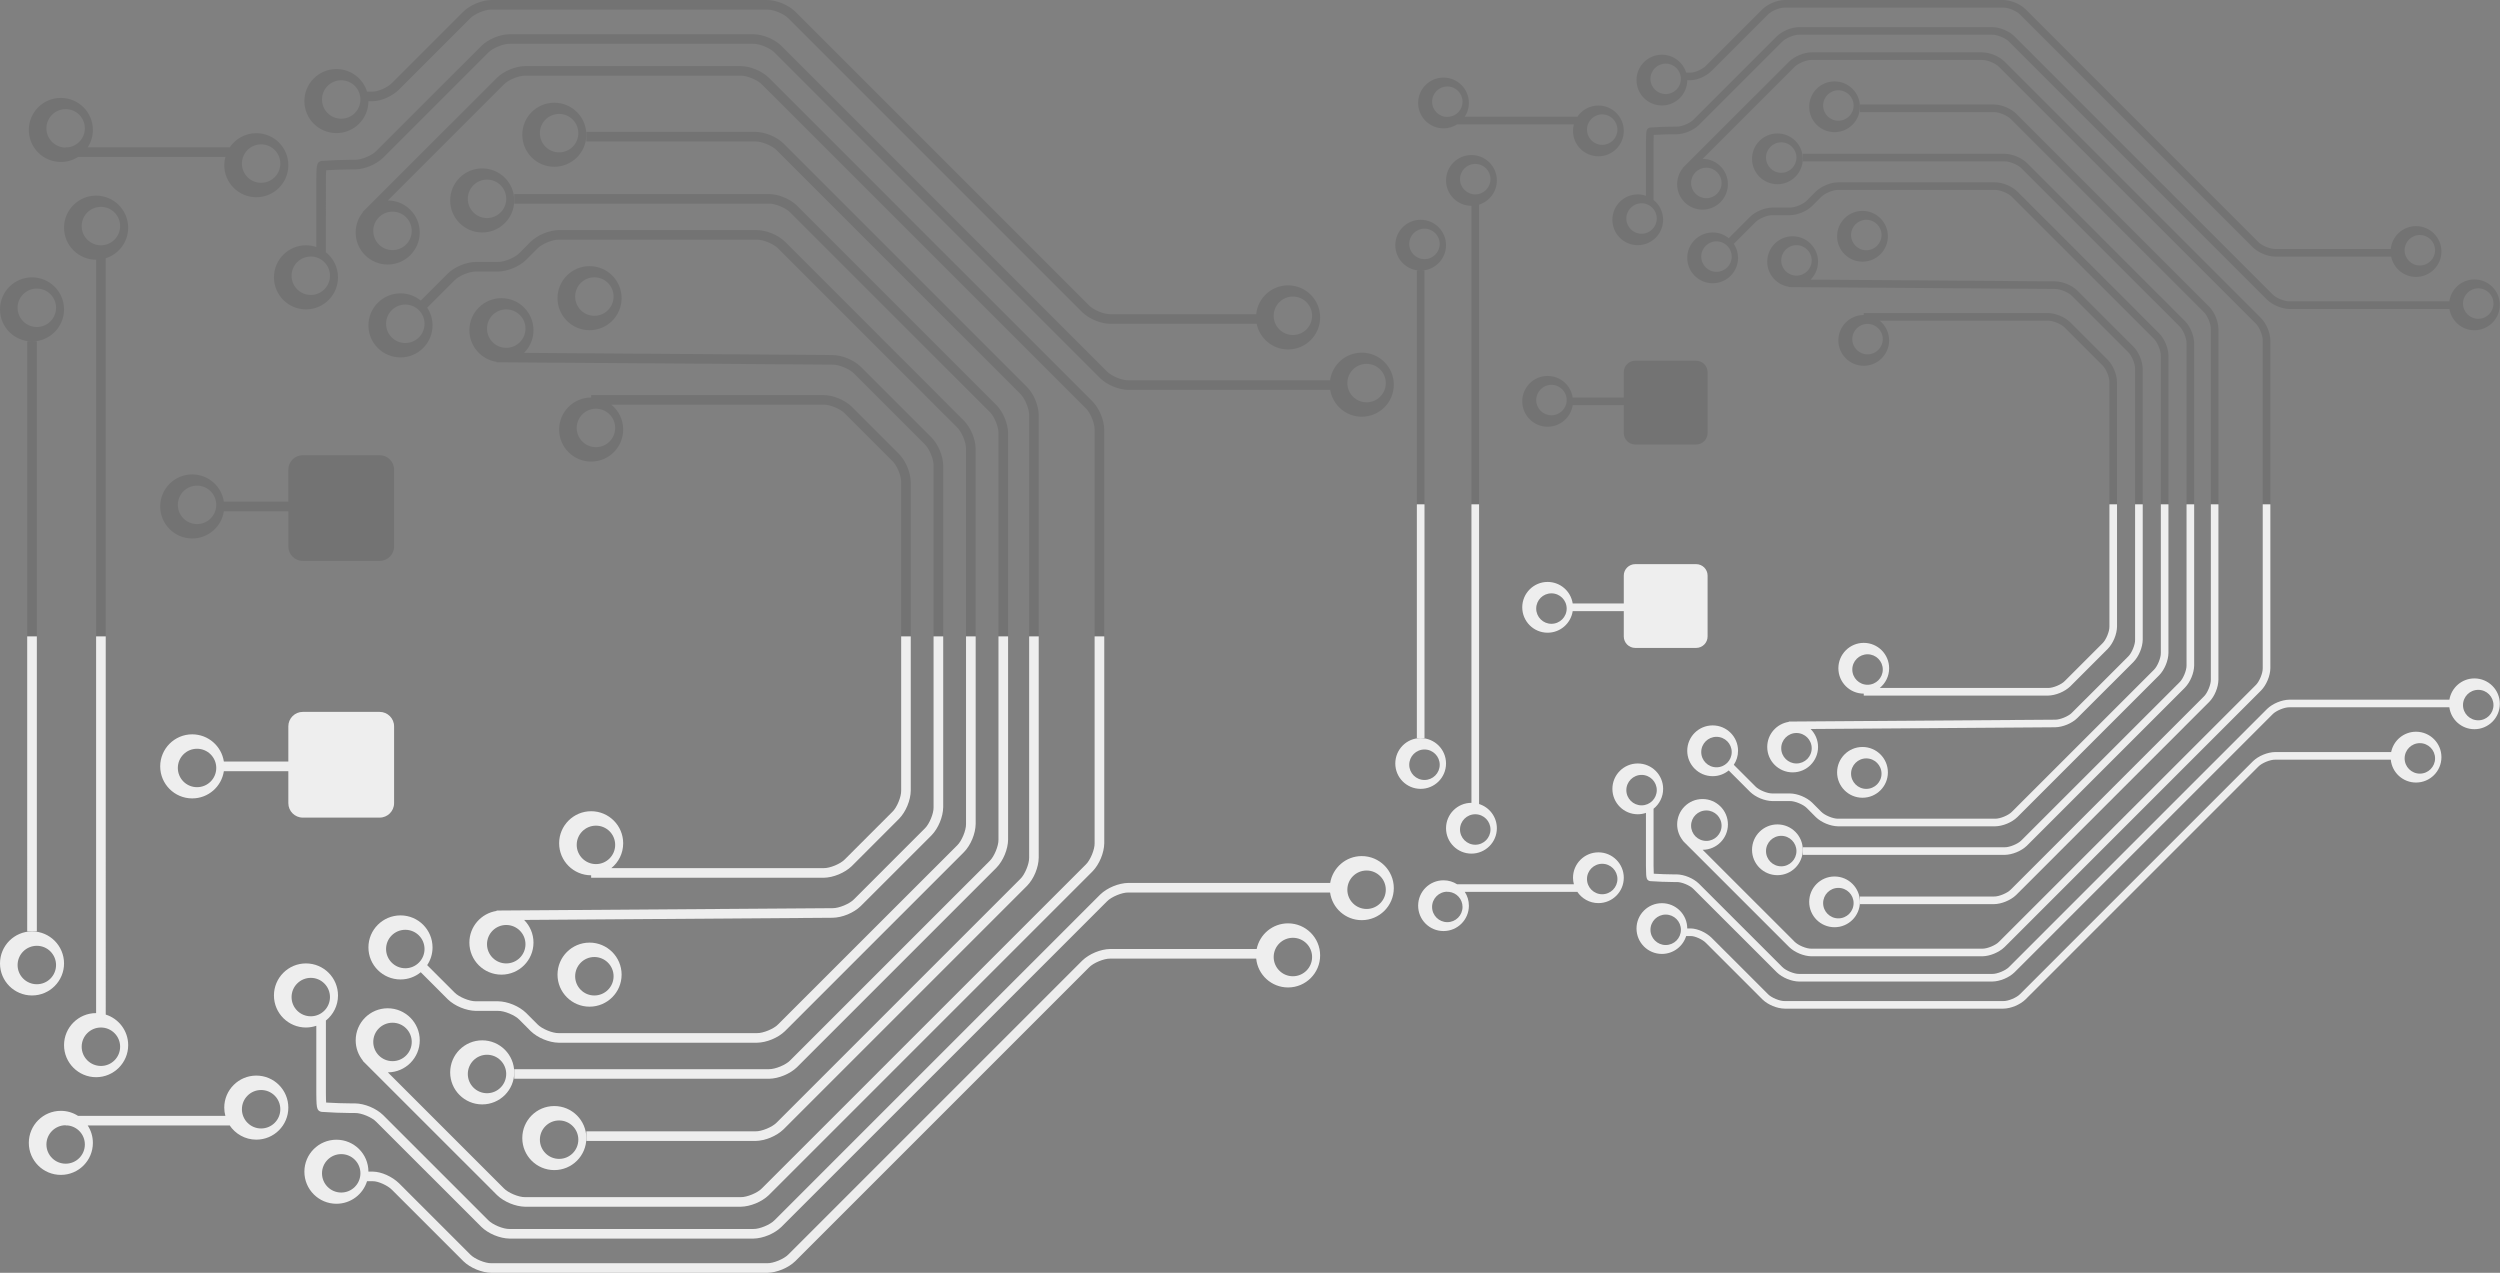 <svg xmlns="http://www.w3.org/2000/svg" width="1041" height="530" viewBox="0 0 1041 530"><rect x="0" y="0" width="1041" height="530" fill="#808080" stroke="none"/><g opacity=".1"><path d="M126.072 233.568h32.014c3.312 0 6.01-2.704 6.01-6v-32.02c0-3.307-2.698-6.003-6.01-6.003h-32.014c-3.307 0-6.01 2.696-6.01 6.003v13.33H93.217c-.967-6.415-6.48-11.336-13.19-11.336-7.342 0-13.32 5.967-13.32 13.34 0 7.362 5.978 13.34 13.32 13.34 6.692 0 12.224-4.915 13.19-11.33h26.848v14.677c0 3.293 2.702 5.997 6.008 5.997zm-44.03-15.347c-4.42 0-7.992-3.57-7.992-7.995 0-4.432 3.573-8.005 7.992-8.005 4.43 0 8.007 3.572 8.007 8.004 0 4.425-3.578 7.997-8.008 7.997zM230.81 42.774c-7.377 0-13.327 5.967-13.327 13.332 0 7.37 5.95 13.34 13.328 13.34 7.374 0 13.344-5.97 13.344-13.34 0-7.365-5.97-13.332-13.342-13.332h-.002zm2.008 20.67c-4.436 0-8.01-3.58-8.01-7.99 0-4.433 3.574-8.014 8.01-8.014 4.426 0 8 3.58 8 8.01 0 4.41-3.574 7.993-8 7.993zm-32.028 6.683c-7.367 0-13.337 5.964-13.337 13.33 0 7.367 5.97 13.346 13.338 13.346 7.38 0 13.34-5.98 13.34-13.347 0-7.365-5.96-13.33-13.34-13.33zm2 20.678c-4.415 0-7.995-3.59-7.995-8.015 0-4.416 3.58-8.004 7.996-8.004s7.997 3.588 7.997 8.002c0 4.423-3.58 8.014-7.995 8.014l-.002.002zm364.235 56.04c-6.736 0-12.287 5-13.18 11.504h-84.04c-2.57.073-7.058-1.8-8.83-3.655L325.354 19.085c-2.887-2.8-7.616-4.766-11.644-4.837H212.145c-4.05.07-8.776 2.036-11.67 4.838l-43.81 43.795c-1.765 1.87-6.257 3.725-8.823 3.65h-1.74c-3.38 0-8.79.227-12.15.48-1.406.236-1.65 1.11-1.77 1.37-.326.973-.44 1.997-.47 6.533v27.952c-1.354-.465-2.8-.725-4.31-.725-7.363 0-13.33 5.978-13.33 13.34 0 7.368 5.967 13.348 13.33 13.348 7.385 0 13.344-5.98 13.344-13.347 0-4.23-1.967-7.995-5.04-10.436V74.91c0-1.934.06-3.21.11-4.016 3.208-.204 7.517-.35 10.287-.35h1.74c4.036-.074 8.75-2.03 11.673-4.844l43.785-43.78c1.77-1.876 6.27-3.735 8.848-3.67h101.568c2.564-.065 7.05 1.794 8.822 3.67l135.602 135.6c2.89 2.792 7.647 4.762 11.67 4.83h84.08c1.05 6.33 6.53 11.175 13.14 11.175 7.38 0 13.354-5.977 13.354-13.34 0-7.373-5.977-13.34-13.357-13.34zM137.4 114.818c0 4.414-3.583 8.005-7.984 8.005-4.422 0-8.008-3.59-8.008-8.005 0-4.424 3.586-8 8.008-8 4.4 0 7.984 3.577 7.984 8zm431.653 52.704c-4.436 0-8.018-3.586-8.018-8.01 0-4.42 3.582-8 8.018-8 4.414 0 7.994 3.58 7.994 8 0 4.424-3.58 8.01-7.994 8.01zM25.343 40.773C17.956 40.772 12 46.737 12 54.107s5.957 13.34 13.342 13.34c2.638 0 5.092-.775 7.162-2.095h61.344c-.303 1.095-.467 2.243-.467 3.432 0 7.372 5.99 13.344 13.344 13.344 7.385 0 13.34-5.972 13.34-13.344 0-7.366-5.955-13.332-13.34-13.332-4.664 0-8.76 2.402-11.152 6.025v-.125H36.526c1.364-2.092 2.15-4.57 2.15-7.245 0-7.37-5.958-13.335-13.334-13.335zm83.376 19.336c4.43 0 8.005 3.59 8.005 8.01 0 4.423-3.576 8-8.007 8-4.41 0-7.986-3.577-7.986-8 0-4.42 3.576-8.01 7.985-8.01h.002zm-80.446 1.245h-.925v.093c-4.435 0-8.018-3.59-8.018-8.007s3.583-8 8.017-8c4.41 0 7.98 3.58 7.98 7.998 0 4.104-3.072 7.447-7.056 7.913v.003zM11.326 265h4.015V142.17h-4.013m128.76-86.745c7.356 0 13.315-5.933 13.323-13.28h1.876c3.667-.08 8.015-2.104 10.85-4.835L195.79 7.648c1.777-1.864 6.265-3.733 8.836-3.65h114.827c2.576-.083 7.06 1.786 8.832 3.65l122.36 122.354c2.9 2.8 7.613 4.77 11.668 4.835h60.968c1.248 6.092 6.614 10.677 13.067 10.677 7.388 0 13.355-5.99 13.355-13.35 0-7.372-5.97-13.344-13.355-13.344-6.922 0-12.61 5.27-13.262 12.01h-60.77c-2.578.07-7.08-1.79-8.842-3.672L331.12 4.815C328.21 2.018 323.48.063 319.452 0H204.626c-4.034.063-8.764 2.02-11.66 4.815L163.3 34.477c-1.82 1.93-5.998 3.738-8.014 3.66h-2.454c-1.684-5.44-6.756-9.382-12.744-9.382-7.385 0-13.342 5.98-13.342 13.342 0 7.364 5.957 13.328 13.342 13.328zm398.268 68.062c4.42 0 8.002 3.592 8.002 8.01 0 4.422-3.582 8.005-8.002 8.005-4.41 0-7.996-3.583-7.996-8.005 0-4.418 3.584-8.01 7.993-8.01h.002zM142.085 33.43c4.42 0 7.993 3.576 7.993 8.002 0 4.42-3.573 7.997-7.994 7.997-4.41 0-8.005-3.578-8.005-8 0-4.425 3.594-8 8.003-8h.002zm-115.42 95.398c0-7.368-5.98-13.34-13.33-13.34C5.95 115.488 0 121.46 0 128.828c0 7.36 5.95 13.342 13.334 13.342 7.354 0 13.332-5.982 13.332-13.342zm-11.324 7.338c-4.44 0-8.015-3.586-8.015-8.015 0-4.41 3.576-7.987 8.017-7.987 4.422 0 7.996 3.576 7.996 7.99 0 4.428-3.574 8.014-7.995 8.014h-.002z"/><path d="M459.808 265v-86.14c-.07-4.028-2.046-8.758-4.845-11.658l-134.85-134.86c-2.896-2.798-7.63-4.752-11.67-4.83H218.63c-4.022.078-8.757 2.033-11.652 4.83l-55.94 55.924.082.066c-1.883 2.31-3.015 5.252-3.015 8.47 0 7.37 5.95 13.347 13.334 13.347 7.352 0 13.34-5.98 13.34-13.35 0-7.34-5.93-13.29-13.27-13.336l48.284-48.28c1.783-1.878 6.258-3.744 8.834-3.674h89.813c2.566-.07 7.074 1.797 8.825 3.673l134.88 134.85c1.853 1.762 3.727 6.26 3.647 8.828V265h4.016zM163.445 88.134c4.408 0 8.004 3.583 8.004 8.007 0 4.428-3.598 8-8.006 8-4.44 0-8.018-3.57-8.018-7.998 0-4.423 3.577-8.006 8.018-8.006v-.002z"/><path d="M392.75 265v-71.132c-.065-4.023-2.027-8.764-4.827-11.664l-29.547-29.53c-2.888-2.8-7.617-4.76-11.646-4.83l-128.493-.912c2.413-2.423 3.907-5.754 3.907-9.428 0-7.378-5.975-13.353-13.34-13.352-7.377 0-13.356 5.974-13.356 13.352 0 6.677 4.908 12.188 11.322 13.178v.17l139.943.983c2.586-.052 7.066 1.803 8.845 3.66l29.537 29.54c1.874 1.772 3.735 6.27 3.643 8.833V265h4.012zM210.787 144.837c-4.403 0-7.995-3.583-7.995-8.005 0-4.426 3.593-8.004 7.996-8.004 4.434 0 8.022 3.578 8.022 8.004 0 4.422-3.588 8.005-8.023 8.005zM419.772 265v-84.643c-.055-4.028-2.04-8.77-4.833-11.653l-83.07-83.088c-2.892-2.793-7.635-4.748-11.658-4.813H214.13v3.995h106.083c2.55-.06 7.063 1.787 8.82 3.656l83.085 83.07c1.864 1.776 3.718 6.272 3.646 8.833V265h4.008z"/><path d="M258.836 124.15c0-7.37-5.975-13.333-13.36-13.333-7.352 0-13.328 5.962-13.328 13.334s5.977 13.345 13.33 13.345c7.383 0 13.358-5.972 13.358-13.343v-.002zm-19.34-.672c0-4.416 3.578-7.996 7.982-7.996 4.438 0 8.017 3.58 8.017 7.996 0 4.42-3.58 8.02-8.017 8.02-4.404 0-7.982-3.6-7.982-8.02zM432.523 265v-92.143c-.06-4.042-2.01-8.773-4.815-11.663L326.245 59.726c-2.905-2.797-7.643-4.757-11.67-4.822h-70.423v4.012h70.424c2.56-.08 7.052 1.785 8.835 3.65L424.877 164.03c1.855 1.764 3.718 6.25 3.66 8.827V265h3.987zm-388.5 0V107.528c5.42-1.695 9.35-6.76 9.35-12.728 0-7.357-5.99-13.344-13.353-13.344-7.375 0-13.354 5.986-13.354 13.344 0 7.373 5.98 13.345 13.354 13.345V265h4.002zM34.01 94.14c0-4.426 3.586-8.005 8.026-8.005 4.41 0 7.982 3.58 7.982 8.005 0 4.41-3.573 7.992-7.973 8h-.052c-4.397-.008-7.983-3.59-7.983-8z"/><path d="M379.235 265v-64.23c-.06-4.025-2.02-8.768-4.82-11.66l-19.77-19.786c-2.918-2.795-7.636-4.752-11.674-4.825h-96.82v1.027c-7.357 0-13.332 5.964-13.332 13.334 0 7.356 5.975 13.343 13.332 13.343 7.38 0 13.342-5.986 13.342-13.342 0-4.185-1.913-7.9-4.933-10.353h88.41c2.565-.076 7.064 1.788 8.823 3.654l19.78 19.78c1.89 1.773 3.737 6.263 3.673 8.827V265h3.99zm-123.08-86.805c0 4.43-3.577 8.002-7.994 8.002-4.42 0-8.017-3.57-8.017-8.002 0-4.416 3.598-8.005 8.02-8.005 4.416 0 7.994 3.59 7.994 8.005h-.002zM406.262 265v-78.124c-.065-4.047-2.035-8.78-4.843-11.674l-74.56-74.566c-2.888-2.803-7.637-4.762-11.66-4.83h-82.56c-4.024.068-8.75 2.027-11.654 4.83l-4.76 4.783c-1.787 1.852-6.26 3.717-8.856 3.647h-9.236c-4.047.07-8.79 2.03-11.676 4.818L175.2 125.162c-2.303-1.893-5.227-3.008-8.424-3.008-7.377 0-13.365 5.967-13.365 13.345 0 7.36 5.99 13.332 13.367 13.332 7.36 0 13.33-5.972 13.33-13.334 0-2.73-.813-5.268-2.23-7.38l11.4-11.398c1.78-1.866 6.268-3.716 8.856-3.65h9.236c4.05-.065 8.775-2.034 11.673-4.824l4.77-4.78c1.775-1.867 6.263-3.727 8.827-3.66h82.56c2.564-.066 7.064 1.793 8.82 3.66l74.583 74.56c1.856 1.776 3.72 6.265 3.647 8.85V265h4.012zM168.76 142.833c-4.408 0-7.997-3.58-7.997-7.997 0-4.426 3.59-8.017 7.997-8.017 4.44 0 8.015 3.59 8.015 8.015 0 4.416-3.574 7.997-8.015 7.998z"/></g><g opacity=".1"><path d="M680.91 185.09h25.368c2.624 0 4.76-2.14 4.76-4.75v-25.376c0-2.62-2.136-4.758-4.76-4.758h-25.37c-2.62 0-4.768 2.138-4.768 4.758v10.562h-21.27c-.766-5.084-5.132-8.982-10.456-8.982-5.812 0-10.55 4.73-10.55 10.572 0 5.833 4.736 10.57 10.55 10.57 5.307 0 9.69-3.896 10.455-8.98h21.27v11.635c.002 2.61 2.147 4.75 4.77 4.75zm-34.897-12.16c-3.504 0-6.335-2.83-6.335-6.34s2.83-6.34 6.335-6.34c3.51 0 6.35 2.83 6.35 6.34s-2.84 6.34-6.35 6.34zM763.907 33.897c-5.847 0-10.562 4.728-10.562 10.563 0 5.842 4.716 10.57 10.562 10.57 5.844 0 10.567-4.73 10.567-10.57 0-5.835-4.723-10.563-10.567-10.563zm1.587 16.38c-3.512 0-6.344-2.84-6.344-6.332 0-3.514 2.832-6.353 6.344-6.353 3.507 0 6.347 2.84 6.347 6.353 0 3.492-2.84 6.33-6.345 6.33v.002zm-25.376 5.296c-5.84 0-10.574 4.723-10.574 10.562 0 5.837 4.733 10.575 10.574 10.575 5.846 0 10.566-4.738 10.566-10.575 0-5.84-4.72-10.562-10.566-10.562zM741.7 71.96c-3.493 0-6.336-2.85-6.336-6.355 0-3.497 2.843-6.34 6.337-6.34 3.503 0 6.338 2.843 6.338 6.34 0 3.507-2.835 6.354-6.336 6.354h-.002zm288.643 44.41c-5.344 0-9.737 3.96-10.44 9.115H953.3c-2.036.055-5.596-1.43-6.997-2.9L838.826 15.125c-2.282-2.222-6.033-3.775-9.228-3.833h-80.482c-3.213.06-6.962 1.613-9.248 3.835l-34.72 34.707c-1.396 1.48-4.96 2.947-6.992 2.892h-1.387c-2.675 0-6.96.177-9.626.378-1.11.187-1.31.876-1.407 1.082-.255.775-.34 1.586-.372 5.18V81.52c-1.07-.37-2.217-.575-3.41-.575-5.84 0-10.562 4.737-10.562 10.572 0 5.836 4.725 10.575 10.562 10.575 5.85 0 10.57-4.738 10.57-10.575 0-3.353-1.56-6.337-3.99-8.273v-23.88c0-1.53.046-2.543.086-3.18 2.544-.164 5.954-.277 8.148-.277h1.387c3.196-.06 6.933-1.61 9.25-3.837L742.1 17.374c1.4-1.486 4.967-2.957 7.014-2.91H829.6c2.03-.047 5.59 1.424 6.992 2.91l107.46 107.458c2.292 2.21 6.063 3.773 9.247 3.826h66.63c.834 5.015 5.172 8.853 10.412 8.853 5.848 0 10.582-4.732 10.582-10.567 0-5.845-4.736-10.573-10.58-10.573zM689.88 90.985c0 3.5-2.835 6.345-6.322 6.345-3.505 0-6.35-2.843-6.35-6.344 0-3.502 2.845-6.34 6.35-6.34 3.487 0 6.323 2.837 6.322 6.34zm342.067 41.764c-3.512 0-6.355-2.843-6.355-6.35 0-3.5 2.844-6.337 6.355-6.337 3.5 0 6.336 2.84 6.336 6.338 0 3.507-2.835 6.35-6.336 6.35zM601.08 32.31c-5.85 0-10.568 4.727-10.568 10.57 0 5.837 4.72 10.566 10.568 10.566 2.09 0 4.037-.61 5.678-1.656h48.608c-.234.865-.37 1.776-.37 2.72 0 5.842 4.75 10.572 10.577 10.572 5.85 0 10.567-4.73 10.567-10.573 0-5.838-4.718-10.565-10.566-10.565-3.694 0-6.945 1.9-8.838 4.772v-.096H609.94c1.085-1.66 1.703-3.624 1.703-5.74 0-5.844-4.72-10.57-10.563-10.57zm66.074 15.322c3.51 0 6.342 2.847 6.342 6.347 0 3.504-2.833 6.34-6.342 6.34-3.49 0-6.332-2.836-6.332-6.342 0-3.5 2.84-6.348 6.332-6.348v.002zm-63.744.99h-.735v.072c-3.51 0-6.354-2.848-6.354-6.346 0-3.5 2.846-6.337 6.355-6.337 3.49 0 6.322 2.84 6.322 6.34 0 3.25-2.43 5.903-5.587 6.272zM589.98 210h3.178v-97.338h-3.178M692.012 43.92c5.827 0 10.556-4.7 10.56-10.522h1.48c2.91-.062 6.355-1.67 8.605-3.833l23.5-23.505c1.402-1.477 4.964-2.96 7-2.892h90.993c2.045-.068 5.596 1.415 6.996 2.892l96.97 96.96c2.3 2.217 6.034 3.777 9.24 3.833h48.315c.995 4.824 5.245 8.46 10.356 8.46 5.856 0 10.583-4.748 10.583-10.58 0-5.843-4.728-10.574-10.584-10.574-5.48 0-9.99 4.174-10.507 9.515h-48.164c-2.037.054-5.606-1.417-7-2.91l-96.96-96.95C841.095 1.6 837.345.05 834.15 0h-90.994c-3.198.05-6.948 1.6-9.244 3.815l-23.506 23.508c-1.44 1.53-4.755 2.96-6.354 2.896h-1.938c-1.334-4.31-5.354-7.436-10.104-7.436-5.85 0-10.567 4.743-10.567 10.573 0 5.835 4.72 10.562 10.57 10.563zm315.61 53.936c3.505 0 6.34 2.848 6.34 6.347 0 3.505-2.835 6.345-6.34 6.345-3.5 0-6.337-2.84-6.337-6.345 0-3.5 2.838-6.347 6.337-6.347zm-314.03-71.363c3.505 0 6.336 2.833 6.336 6.34 0 3.504-2.83 6.337-6.336 6.337-3.49 0-6.34-2.833-6.34-6.337 0-3.507 2.85-6.34 6.34-6.34zm-91.464 75.597c0-5.838-4.737-10.572-10.562-10.572-5.85 0-10.564 4.734-10.564 10.57 0 5.834 4.716 10.573 10.565 10.573 5.825.003 10.562-4.736 10.56-10.57zm-8.97 5.814c-3.52 0-6.354-2.84-6.354-6.35 0-3.497 2.833-6.333 6.354-6.333 3.505 0 6.337 2.838 6.337 6.335 0 3.508-2.832 6.35-6.337 6.35z"/><path d="M945.38 210v-68.262c-.06-3.19-1.622-6.94-3.847-9.238L834.677 25.627c-2.294-2.216-6.048-3.765-9.248-3.827h-71.18c-3.184.062-6.936 1.61-9.23 3.827l-44.335 44.317.064.056c-1.486 1.83-2.385 4.16-2.385 6.71 0 5.842 4.715 10.58 10.563 10.58 5.826 0 10.576-4.738 10.576-10.58 0-5.816-4.698-10.532-10.518-10.57l38.265-38.26c1.415-1.486 4.96-2.964 7-2.91h71.177c2.032-.054 5.604 1.424 6.994 2.91l106.887 106.864c1.464 1.396 2.953 4.96 2.89 6.995V210H945.38zM710.523 69.84c3.49 0 6.34 2.84 6.34 6.347s-2.85 6.337-6.34 6.337c-3.522 0-6.354-2.83-6.354-6.337 0-3.506 2.83-6.346 6.353-6.347z"/><path d="M892.232 210v-56.37c-.05-3.187-1.604-6.944-3.82-9.242l-23.418-23.4c-2.283-2.22-6.033-3.774-9.23-3.828l-101.82-.725c1.908-1.92 3.096-4.557 3.096-7.47 0-5.845-4.736-10.58-10.568-10.58-5.854 0-10.592 4.735-10.592 10.58 0 5.292 3.895 9.66 8.98 10.442v.133l110.898.78c2.05-.04 5.6 1.432 7.004 2.9l23.41 23.41c1.483 1.406 2.96 4.97 2.882 7V210h3.178zm-144.195-95.225c-3.488 0-6.336-2.836-6.336-6.34 0-3.508 2.85-6.345 6.338-6.345 3.51 0 6.356 2.837 6.356 6.344 0 3.505-2.845 6.34-6.357 6.34zM913.652 210v-67.074c-.042-3.193-1.617-6.95-3.832-9.235l-65.83-65.84c-2.29-2.214-6.048-3.763-9.232-3.814h-84.072v3.162h84.072c2.017-.043 5.59 1.42 6.982 2.9l65.845 65.83c1.478 1.406 2.95 4.97 2.892 7V210h3.175z"/><path d="M786.117 98.385c0-5.843-4.736-10.568-10.585-10.568-5.834 0-10.562 4.726-10.562 10.568 0 5.84 4.73 10.573 10.562 10.573 5.85 0 10.585-4.734 10.585-10.573zm-15.332-.534c0-3.5 2.842-6.334 6.33-6.334 3.513 0 6.354 2.834 6.354 6.336 0 3.5-2.844 6.357-6.355 6.357-3.488 0-6.33-2.856-6.33-6.357v-.002zM923.752 210v-73.02c-.046-3.2-1.587-6.95-3.814-9.24l-80.4-80.41c-2.31-2.216-6.06-3.77-9.247-3.823H774.48v3.18h55.813c2.03-.064 5.585 1.414 7 2.89l80.407 80.41c1.473 1.396 2.94 4.95 2.896 6.994V210h3.16zm-307.867 0V85.21c4.29-1.343 7.407-5.355 7.407-10.087 0-5.828-4.743-10.573-10.58-10.573-5.846 0-10.584 4.746-10.584 10.573 0 5.844 4.738 10.578 10.583 10.578V210h3.175zM607.95 74.6c0-3.507 2.845-6.34 6.357-6.34 3.5 0 6.33 2.833 6.33 6.34 0 3.495-2.83 6.335-6.316 6.343h-.04c-3.484-.008-6.33-2.848-6.33-6.343z"/><path d="M881.524 210v-50.9c-.046-3.188-1.6-6.95-3.817-9.24l-15.668-15.678c-2.315-2.215-6.05-3.765-9.25-3.824h-76.726v.813c-5.837 0-10.57 4.73-10.57 10.57 0 5.83 4.733 10.572 10.57 10.572 5.847 0 10.567-4.743 10.567-10.572 0-3.317-1.516-6.26-3.903-8.203h70.06c2.03-.06 5.6 1.416 6.99 2.895l15.675 15.677c1.497 1.4 2.967 4.96 2.91 6.992V210h3.162zm-97.535-68.79c0 3.513-2.835 6.343-6.338 6.343-3.505 0-6.355-2.83-6.355-6.343 0-3.5 2.85-6.342 6.355-6.342 3.503 0 6.336 2.843 6.337 6.342zM902.945 210v-61.91c-.057-3.205-1.615-6.957-3.845-9.25l-59.08-59.093c-2.283-2.22-6.05-3.773-9.235-3.827H765.36c-3.193.054-6.94 1.61-9.24 3.828l-3.773 3.792c-1.415 1.468-4.96 2.945-7.016 2.892h-7.32c-3.202.053-6.967 1.61-9.25 3.82l-8.92 8.935c-1.825-1.5-4.143-2.382-6.68-2.382-5.846 0-10.59 4.728-10.59 10.574 0 5.832 4.744 10.562 10.59 10.562 5.838 0 10.57-4.73 10.57-10.564 0-2.164-.65-4.174-1.772-5.847l9.036-9.033c1.413-1.483 4.967-2.945 7.018-2.893h7.32c3.215-.052 6.954-1.615 9.25-3.824l3.778-3.79c1.41-1.48 4.963-2.954 7.002-2.9h65.424c2.03-.053 5.6 1.42 6.99 2.9l59.104 59.087c1.464 1.406 2.94 4.963 2.89 7.01V210h3.176zm-188.213-96.81c-3.49 0-6.337-2.838-6.337-6.337 0-3.51 2.846-6.354 6.337-6.354 3.52 0 6.354 2.84 6.354 6.352 0 3.5-2.83 6.337-6.354 6.338z"/></g><g fill="#EEE"><path d="M120.063 302.43v14.678H93.216c-.967-6.414-6.498-11.33-13.19-11.33-7.342 0-13.32 5.98-13.32 13.34 0 7.374 5.978 13.34 13.32 13.34 6.712 0 12.224-4.92 13.19-11.335h26.848v13.33c0 3.307 2.702 6.003 6.01 6.003h32.013c3.312 0 6.01-2.696 6.01-6.003v-32.02c0-3.296-2.698-6-6.01-6h-32.014c-3.307 0-6.01 2.704-6.01 6v-.003zM90.05 319.777c0 4.432-3.577 8.005-8.008 8.005-4.42 0-7.992-3.572-7.992-8.005 0-4.426 3.573-7.996 7.992-7.996 4.43 0 8.007 3.572 8.008 7.997zm154.102 154.118c0-7.37-5.97-13.34-13.342-13.34-7.378 0-13.328 5.97-13.328 13.34 0 7.365 5.95 13.332 13.328 13.332 7.373 0 13.342-5.967 13.342-13.332zm-3.334.653c0 4.433-3.574 8.013-8 8.013-4.436 0-8.01-3.578-8.01-8.01 0-4.41 3.574-7.993 8.01-7.993 4.426 0 8 3.582 8 7.99zm-26.688-28.003c0-7.368-5.962-13.347-13.34-13.347-7.367 0-13.337 5.98-13.337 13.347 0 7.365 5.97 13.33 13.338 13.33 7.38 0 13.34-5.965 13.34-13.33zm-3.344.666c0 4.416-3.58 8.004-7.995 8.004s-7.994-3.588-7.994-8.002c0-4.423 3.58-8.014 7.996-8.014 4.415 0 7.996 3.59 7.996 8.015l-.002-.002z"/><path d="M580.38 369.814c0-7.362-5.976-13.34-13.354-13.34-6.607 0-12.088 4.846-13.14 11.176h-84.08c-4.02.067-8.778 2.037-11.67 4.83l-135.6 135.598c-1.775 1.876-6.26 3.734-8.824 3.67H212.144c-2.58.065-7.076-1.794-8.848-3.67l-43.785-43.78c-2.92-2.812-7.635-4.77-11.67-4.845h-1.74c-2.77 0-7.08-.146-10.29-.35-.05-.806-.107-2.08-.107-4.017v-30.132c3.073-2.44 5.04-6.207 5.04-10.438 0-7.366-5.96-13.347-13.344-13.347-7.364 0-13.33 5.98-13.33 13.346 0 7.363 5.966 13.343 13.33 13.343 1.51 0 2.955-.262 4.31-.728v27.952c.03 4.536.143 5.56.47 6.535.12.26.363 1.132 1.77 1.37 3.36.25 8.77.477 12.15.477h1.74c2.567-.073 7.06 1.78 8.823 3.65l43.812 43.794c2.893 2.803 7.62 4.768 11.67 4.84H313.71c4.027-.07 8.758-2.037 11.643-4.838l135.622-135.606c1.773-1.855 6.26-3.73 8.83-3.656h84.042c.89 6.504 6.44 11.504 13.18 11.504 7.378 0 13.352-5.965 13.353-13.34zm-450.964 53.37c-4.422 0-8.008-3.576-8.008-8 0-4.415 3.586-8.006 8.008-8.006 4.4 0 7.984 3.59 7.984 8.005 0 4.423-3.583 8-7.984 8zm447.63-52.693c0 4.42-3.58 8-7.993 8-4.436 0-8.018-3.58-8.018-8 0-4.422 3.582-8.01 8.018-8.01 4.414 0 7.994 3.588 7.993 8.01zM38.676 475.894c0-2.675-.786-5.152-2.15-7.244H95.57v-.126c2.393 3.623 6.488 6.024 11.152 6.024 7.385 0 13.34-5.966 13.34-13.332 0-7.372-5.955-13.344-13.34-13.344-7.354 0-13.342 5.972-13.342 13.344 0 1.188.164 2.337.467 3.433H32.504c-2.07-1.32-4.524-2.096-7.162-2.096-7.385 0-13.342 5.97-13.342 13.34s5.957 13.335 13.342 13.335c7.375 0 13.334-5.967 13.334-13.337zm62.057-14.01c0-4.424 3.576-8.002 7.985-8.002 4.43 0 8.007 3.58 8.007 8.004 0 4.418-3.576 8.01-8.007 8.01-4.408 0-7.985-3.592-7.985-8.01zm-65.4 14.68c0 4.414-3.574 7.995-7.983 7.995-4.434 0-8.017-3.582-8.017-7.998s3.583-8.007 8.017-8.007v.094h.926c3.983.465 7.056 3.808 7.056 7.913v.002zM11.326 265h4.015v122.83h-4.013"/><path d="M126.746 487.902c0 7.36 5.957 13.342 13.342 13.342 5.988 0 11.06-3.943 12.744-9.38h2.454c2.016-.08 6.192 1.728 8.015 3.658l29.666 29.66c2.897 2.8 7.627 4.753 11.66 4.816h114.828c4.03-.064 8.76-2.02 11.666-4.816L453.473 402.84c1.76-1.883 6.264-3.742 8.84-3.672h60.772c.652 6.738 6.34 12.01 13.262 12.01 7.388 0 13.355-5.972 13.355-13.344 0-7.358-5.97-13.35-13.355-13.35-6.453 0-11.82 4.585-13.065 10.677h-60.967c-4.055.067-8.77 2.037-11.67 4.836l-122.36 122.358c-1.772 1.863-6.255 3.732-8.83 3.65h-114.83c-2.57.082-7.06-1.787-8.834-3.65l-29.654-29.662c-2.834-2.73-7.182-4.756-10.85-4.834h-1.875c-.007-7.35-5.966-13.28-13.32-13.28-7.386 0-13.343 5.962-13.344 13.324zm403.613-89.4c0-4.42 3.584-8.004 7.993-8.004 4.42 0 8.003 3.583 8.003 8.005 0 4.418-3.582 8.01-8.003 8.01-4.41 0-7.995-3.592-7.994-8.01zM134.08 488.57c0-4.42 3.595-7.997 8.004-7.997 4.42 0 7.994 3.577 7.994 7.998 0 4.427-3.573 8.003-7.994 8.003-4.41 0-8.005-3.576-8.004-8.003zM13.334 387.83C5.95 387.83 0 393.812 0 401.172c0 7.368 5.95 13.34 13.334 13.34 7.354 0 13.332-5.972 13.332-13.34 0-7.36-5.978-13.342-13.332-13.342zm10.002 14.02c0 4.412-3.574 7.988-7.995 7.988-4.44 0-8.015-3.576-8.015-7.99 0-4.428 3.576-8.014 8.017-8.014 4.422 0 7.996 3.586 7.996 8.015h-.002z"/><path d="M455.795 265v86.14c.08 2.568-1.795 7.066-3.646 8.83L317.27 494.818c-1.752 1.876-6.26 3.74-8.825 3.672H218.63c-2.576.068-7.05-1.797-8.834-3.674l-48.285-48.28c7.343-.048 13.273-5.997 13.273-13.338 0-7.37-5.988-13.35-13.342-13.35-7.384 0-13.333 5.98-13.333 13.35 0 3.216 1.132 6.16 3.015 8.47l-.082.064 55.94 55.924c2.897 2.796 7.63 4.75 11.652 4.83h89.814c4.04-.08 8.774-2.033 11.67-4.83l134.85-134.86c2.8-2.9 4.773-7.63 4.845-11.66V265h-4.015zM155.428 433.86c0-4.428 3.576-7.998 8.018-7.998 4.408 0 8.004 3.57 8.004 7.997 0 4.422-3.596 8.005-8.004 8.005-4.442 0-8.018-3.583-8.018-8.007v.002z"/><path d="M388.738 265v71.132c.094 2.562-1.77 7.062-3.643 8.832l-29.537 29.542c-1.78 1.855-6.26 3.71-8.846 3.66l-139.943.982v.168c-6.414.99-11.323 6.5-11.323 13.18 0 7.377 5.98 13.35 13.356 13.35 7.365 0 13.34-5.973 13.34-13.35 0-3.676-1.494-7.006-3.907-9.43l128.492-.91c4.028-.07 8.76-2.03 11.646-4.832l29.547-29.53c2.8-2.9 4.763-7.64 4.83-11.663V265h-4.012zm-169.93 128.168c0 4.426-3.588 8.005-8.02 8.004-4.404 0-7.996-3.578-7.996-8.004 0-4.422 3.592-8.005 7.995-8.005 4.433 0 8.022 3.583 8.02 8.005z"/><path d="M419.772 265v84.643c-.055 4.028-2.04 8.77-4.833 11.653l-83.07 83.088c-2.892 2.793-7.635 4.748-11.658 4.813H214.13v-3.995h106.083c2.55.06 7.063-1.787 8.82-3.656l83.085-83.07c1.864-1.775 3.718-6.27 3.646-8.833V265h4.008z"/><path d="M245.477 392.506c-7.353 0-13.33 5.973-13.33 13.343s5.978 13.332 13.33 13.332c7.385 0 13.36-5.962 13.36-13.334s-5.976-13.344-13.36-13.344v.002zm2.002 5.996c4.436 0 8.015 3.6 8.015 8.02 0 4.418-3.58 7.997-8.017 7.997-4.405 0-7.983-3.58-7.983-7.997 0-4.42 3.577-8.02 7.982-8.02h.002zM432.522 265v92.143c-.06 4.043-2.01 8.773-4.815 11.664L326.245 470.274c-2.905 2.797-7.643 4.757-11.67 4.82h-70.423v-4.01h70.424c2.56.08 7.052-1.786 8.835-3.65L424.877 365.97c1.855-1.765 3.718-6.25 3.66-8.828V265h3.987zM40.02 265v156.854c-7.374 0-13.353 5.973-13.353 13.346 0 7.355 5.98 13.343 13.354 13.343 7.364 0 13.354-5.986 13.354-13.344 0-5.97-3.93-11.034-9.35-12.73V265H40.02zm1.974 162.86h.052c4.4.008 7.973 3.59 7.973 8 0 4.426-3.575 8.005-7.984 8.005-4.44 0-8.026-3.58-8.026-8.005 0-4.41 3.586-7.992 7.984-8z"/><path d="M375.248 265v64.23c.064 2.564-1.783 7.056-3.672 8.826l-19.78 19.78c-1.76 1.866-6.26 3.73-8.823 3.654H254.56c3.02-2.453 4.933-6.167 4.933-10.353 0-7.355-5.962-13.343-13.342-13.343-7.355 0-13.33 5.986-13.33 13.343 0 7.37 5.975 13.334 13.33 13.334v1.03h96.824c4.038-.072 8.757-2.03 11.674-4.825l19.77-19.786c2.802-2.895 4.76-7.637 4.82-11.66V265h-3.99zM248.16 359.81c-4.42 0-8.018-3.59-8.018-8.005 0-4.43 3.598-8.002 8.02-8.002 4.416 0 7.994 3.57 7.994 8.002 0 4.416-3.578 8.006-7.996 8.006z"/><path d="M402.252 265v78.124c.073 2.584-1.79 7.07-3.646 8.85l-74.583 74.56c-1.757 1.867-6.257 3.727-8.82 3.66H232.64c-2.564.065-7.052-1.793-8.827-3.66l-4.77-4.78c-2.897-2.79-7.622-4.76-11.674-4.825h-9.238c-2.59.065-7.076-1.784-8.857-3.65l-11.398-11.398c1.415-2.11 2.23-4.65 2.23-7.378 0-7.36-5.97-13.334-13.33-13.334-7.378 0-13.366 5.973-13.366 13.334 0 7.378 5.99 13.345 13.366 13.345 3.197 0 6.12-1.115 8.424-3.01l11.26 11.276c2.884 2.787 7.628 4.75 11.675 4.817h9.236c2.6-.07 7.07 1.796 8.857 3.65l4.76 4.782c2.906 2.803 7.63 4.762 11.655 4.83h82.563c4.023-.068 8.773-2.027 11.66-4.83l74.558-74.566c2.81-2.895 4.777-7.63 4.844-11.676V265h-4.015zM176.774 395.164c0 4.426-3.573 8.017-8.015 8.017-4.41 0-8-3.59-8-8.015 0-4.416 3.59-7.997 7.998-7.997 4.44 0 8.014 3.58 8.014 7.997h.002z"/></g><g fill="#EEE"><path d="M676.142 239.66v11.637H654.87c-.764-5.085-5.148-8.98-10.455-8.98-5.812 0-10.55 4.737-10.55 10.568 0 5.843 4.736 10.574 10.55 10.574 5.324 0 9.69-3.908 10.455-8.984h21.27v10.562c0 2.612 2.147 4.757 4.77 4.757h25.37c2.623 0 4.76-2.145 4.76-4.758v-25.38c0-2.61-2.137-4.75-4.76-4.75h-25.37c-2.623 0-4.77 2.14-4.77 4.75v.003zm-23.78 13.75c0 3.51-2.84 6.342-6.35 6.342-3.505 0-6.336-2.83-6.336-6.342 0-3.507 2.83-6.337 6.335-6.337 3.512 0 6.352 2.83 6.352 6.337zm122.114 122.13c0-5.843-4.725-10.567-10.567-10.567-5.847 0-10.563 4.726-10.563 10.566 0 5.84 4.717 10.56 10.562 10.56 5.842 0 10.566-4.723 10.566-10.562v.002zm-2.635.515c0 3.51-2.84 6.354-6.345 6.354-3.512 0-6.344-2.845-6.344-6.355 0-3.49 2.833-6.334 6.345-6.334 3.507 0 6.347 2.842 6.346 6.335zm-21.154-22.19c0-5.842-4.722-10.58-10.566-10.58-5.842 0-10.575 4.738-10.575 10.58 0 5.84 4.733 10.56 10.574 10.56 5.843 0 10.564-4.72 10.564-10.56h.002zm-2.65.53c0 3.494-2.834 6.34-6.335 6.34-3.492 0-6.335-2.846-6.335-6.34 0-3.506 2.843-6.354 6.337-6.354 3.502 0 6.337 2.85 6.337 6.356h-.004zM1040.925 293.06c0-5.83-4.734-10.566-10.582-10.566-5.24 0-9.578 3.838-10.414 8.856H953.3c-3.185.05-6.956 1.607-9.25 3.82L836.593 402.63c-1.4 1.48-4.96 2.956-6.992 2.91h-80.48c-2.047.046-5.61-1.43-7.012-2.91l-34.698-34.696c-2.316-2.23-6.052-3.777-9.25-3.838h-1.385c-2.195 0-5.605-.117-8.148-.28-.04-.638-.085-1.646-.085-3.182v-23.876c2.43-1.932 3.988-4.92 3.988-8.27 0-5.84-4.72-10.577-10.57-10.577-5.838 0-10.56 4.738-10.56 10.58 0 5.83 4.723 10.568 10.56 10.568 1.194 0 2.342-.205 3.41-.574v22.15c.03 3.6.12 4.406.372 5.182.1.205.297.898 1.407 1.086 2.663.195 6.95.375 9.624.375h1.387c2.03-.06 5.596 1.414 6.99 2.893l34.72 34.703c2.287 2.228 6.036 3.785 9.25 3.836h80.48c3.193-.05 6.944-1.61 9.228-3.827l107.477-107.47c1.4-1.465 4.96-2.954 6.996-2.896h66.605c.7 5.15 5.097 9.12 10.44 9.12 5.844 0 10.58-4.73 10.58-10.575zm-357.367 42.29c-3.505 0-6.35-2.832-6.35-6.34 0-3.492 2.845-6.34 6.35-6.34 3.487 0 6.323 2.848 6.323 6.34 0 3.508-2.834 6.34-6.322 6.34zm354.725-41.756c0 3.504-2.835 6.34-6.336 6.34-3.512 0-6.355-2.836-6.355-6.34 0-3.506 2.844-6.344 6.355-6.344 3.5 0 6.336 2.838 6.336 6.344zM611.645 377.12c0-2.116-.62-4.082-1.702-5.74h46.794v-.103c1.893 2.87 5.144 4.777 8.838 4.777 5.85 0 10.567-4.725 10.567-10.563 0-5.842-4.72-10.575-10.567-10.575-5.826 0-10.576 4.733-10.576 10.577 0 .943.134 1.85.37 2.724h-48.61c-1.64-1.046-3.587-1.66-5.678-1.66-5.85 0-10.567 4.726-10.567 10.567 0 5.843 4.72 10.564 10.568 10.564 5.845 0 10.565-4.722 10.565-10.563l-.003-.004zm49.177-11.1c0-3.504 2.84-6.34 6.332-6.34 3.51 0 6.342 2.836 6.342 6.34s-2.833 6.344-6.342 6.344c-3.49 0-6.332-2.84-6.332-6.342v-.002zm-51.825 11.632c0 3.502-2.83 6.336-6.322 6.336-3.51 0-6.354-2.836-6.354-6.338s2.846-6.342 6.355-6.342v.068h.735c3.157.37 5.587 3.018 5.587 6.273v.002zM589.98 210h3.178v97.334h-3.178"/><path d="M681.443 386.64c0 5.835 4.72 10.574 10.567 10.574 4.75 0 8.77-3.13 10.105-7.438h1.938c1.6-.062 4.913 1.373 6.354 2.906l23.506 23.504c2.296 2.217 6.046 3.77 9.244 3.815h90.994c3.196-.046 6.946-1.6 9.248-3.814l96.96-96.953c1.395-1.485 4.964-2.96 7-2.902h48.166c.515 5.338 5.023 9.52 10.506 9.52 5.855 0 10.582-4.735 10.582-10.58 0-5.827-4.727-10.58-10.583-10.58-5.113 0-9.363 3.634-10.357 8.466H947.36c-3.208.05-6.942 1.607-9.24 3.832l-96.97 96.953c-1.402 1.485-4.953 2.966-6.998 2.9h-90.994c-2.035.064-5.596-1.415-6.998-2.9l-23.502-23.503c-2.25-2.16-5.695-3.764-8.604-3.834h-1.48c-.005-5.814-4.73-10.52-10.562-10.52-5.85-.003-10.57 4.73-10.57 10.56v-.004zm319.842-70.842c0-3.506 2.838-6.35 6.337-6.35 3.505 0 6.34 2.844 6.34 6.35 0 3.494-2.835 6.343-6.34 6.343-3.5 0-6.337-2.848-6.337-6.342zm-314.034 71.37c0-3.506 2.854-6.338 6.343-6.338 3.505 0 6.336 2.832 6.336 6.337 0 3.507-2.83 6.34-6.337 6.34-3.49 0-6.34-2.833-6.34-6.34h-.002zm-95.686-79.834c-5.85 0-10.564 4.74-10.564 10.577 0 5.843 4.715 10.568 10.564 10.568 5.825 0 10.562-4.727 10.562-10.566 0-5.837-4.736-10.576-10.562-10.576v-.002zm7.93 11.11c0 3.5-2.83 6.335-6.336 6.335-3.52 0-6.354-2.835-6.354-6.337 0-3.508 2.833-6.354 6.354-6.354 3.505 0 6.337 2.847 6.337 6.354z"/><path d="M942.2 210v68.266c.06 2.033-1.43 5.6-2.893 6.996L832.423 392.116c-1.39 1.49-4.962 2.97-6.994 2.91h-71.18c-2.037.06-5.584-1.42-6.998-2.91L708.99 353.86c5.817-.04 10.517-4.755 10.517-10.574 0-5.835-4.75-10.57-10.576-10.57-5.85 0-10.56 4.735-10.56 10.57 0 2.555.896 4.88 2.384 6.717l-.063.05 44.335 44.315c2.296 2.216 6.048 3.77 9.23 3.83h71.177c3.2-.06 6.954-1.613 9.248-3.83L941.533 287.5c2.225-2.298 3.787-6.048 3.846-9.234V210h-3.18zM704.17 343.812c0-3.506 2.832-6.336 6.354-6.336 3.49 0 6.34 2.83 6.34 6.336s-2.85 6.342-6.34 6.342c-3.522 0-6.354-2.836-6.354-6.342z"/><path d="M889.054 210v56.37c.077 2.032-1.397 5.6-2.88 6.998l-23.412 23.405c-1.403 1.475-4.953 2.945-7.003 2.904l-110.902.78v.13c-5.084.79-8.98 5.157-8.98 10.448 0 5.847 4.74 10.58 10.593 10.58 5.833.002 10.568-4.733 10.568-10.58 0-2.91-1.188-5.554-3.098-7.478l101.822-.72c3.195-.06 6.945-1.606 9.23-3.833l23.416-23.4c2.22-2.297 3.773-6.053 3.822-9.236V210h-3.176zm-134.66 101.57c0 3.507-2.846 6.34-6.355 6.34-3.49 0-6.337-2.833-6.337-6.34 0-3.506 2.848-6.35 6.336-6.35 3.508.003 6.355 2.844 6.355 6.35z"/><path d="M913.652 210v67.077c-.042 3.188-1.617 6.95-3.832 9.23l-65.83 65.847c-2.29 2.215-6.048 3.76-9.232 3.814h-84.072v-3.17h84.072c2.017.053 5.59-1.416 6.982-2.896l65.845-65.83c1.478-1.41 2.95-4.967 2.892-6.996V210h3.175z"/><path d="M775.532 311.042c-5.834 0-10.562 4.733-10.562 10.577 0 5.833 4.73 10.56 10.562 10.56 5.85 0 10.585-4.728 10.585-10.562 0-5.845-4.736-10.578-10.585-10.578v.002zm1.583 4.754c3.513 0 6.354 2.853 6.354 6.356 0 3.494-2.844 6.336-6.355 6.336-3.488 0-6.33-2.842-6.33-6.338 0-3.504 2.84-6.355 6.33-6.354zM923.752 210v73.02c-.046 3.202-1.587 6.954-3.814 9.238l-80.4 80.408c-2.31 2.216-6.06 3.77-9.247 3.82H774.48v-3.18h55.813c2.03.07 5.585-1.415 7-2.893l80.407-80.4c1.473-1.403 2.94-4.956 2.896-6.993V210h3.16zm-311.042 0v124.3c-5.844 0-10.582 4.733-10.582 10.577 0 5.828 4.738 10.57 10.583 10.57 5.84 0 10.583-4.742 10.583-10.57 0-4.732-3.116-8.748-7.407-10.088V210H612.71zm1.57 129.06h.04c3.486.003 6.317 2.847 6.317 6.34 0 3.505-2.83 6.347-6.33 6.347-3.514 0-6.36-2.842-6.36-6.35 0-3.49 2.848-6.335 6.333-6.338z"/><path d="M878.365 210v50.9c.056 2.03-1.414 5.594-2.91 6.993l-15.674 15.674c-1.393 1.485-4.96 2.963-6.99 2.9h-70.06c2.388-1.945 3.903-4.893 3.903-8.203 0-5.834-4.722-10.576-10.567-10.576-5.836 0-10.57 4.74-10.57 10.576 0 5.834 4.734 10.564 10.57 10.564v.816h76.725c3.2-.06 6.937-1.612 9.25-3.828l15.668-15.674c2.218-2.295 3.772-6.05 3.817-9.244V210h-3.16zm-100.712 75.136c-3.505 0-6.355-2.847-6.355-6.35 0-3.51 2.85-6.34 6.355-6.34 3.503 0 6.336 2.83 6.336 6.34 0 3.503-2.835 6.35-6.337 6.35z"/><path d="M899.77 210v61.91c.05 2.05-1.427 5.604-2.892 7.013l-59.104 59.086c-1.394 1.477-4.96 2.95-6.99 2.895H765.36c-2.04.056-5.595-1.42-7.004-2.896l-3.777-3.793c-2.298-2.213-6.037-3.772-9.25-3.82h-7.32c-2.05.048-5.605-1.413-7.02-2.892l-9.035-9.038c1.124-1.668 1.77-3.68 1.77-5.846 0-5.83-4.73-10.562-10.568-10.562-5.847 0-10.588 4.733-10.588 10.563 0 5.847 4.74 10.58 10.587 10.58 2.537 0 4.854-.885 6.68-2.383l8.92 8.93c2.283 2.21 6.048 3.768 9.252 3.816h7.32c2.054-.05 5.6 1.43 7.015 2.893l3.773 3.792c2.3 2.226 6.046 3.772 9.24 3.83h65.423c3.187-.058 6.953-1.604 9.236-3.83l59.082-59.09c2.23-2.294 3.788-6.046 3.845-9.25V210h-3.178.005zM721.086 313.15c0 3.508-2.83 6.354-6.354 6.354-3.49 0-6.338-2.848-6.338-6.354 0-3.502 2.847-6.336 6.338-6.336 3.522 0 6.354 2.834 6.354 6.338v-.002z"/></g></svg>